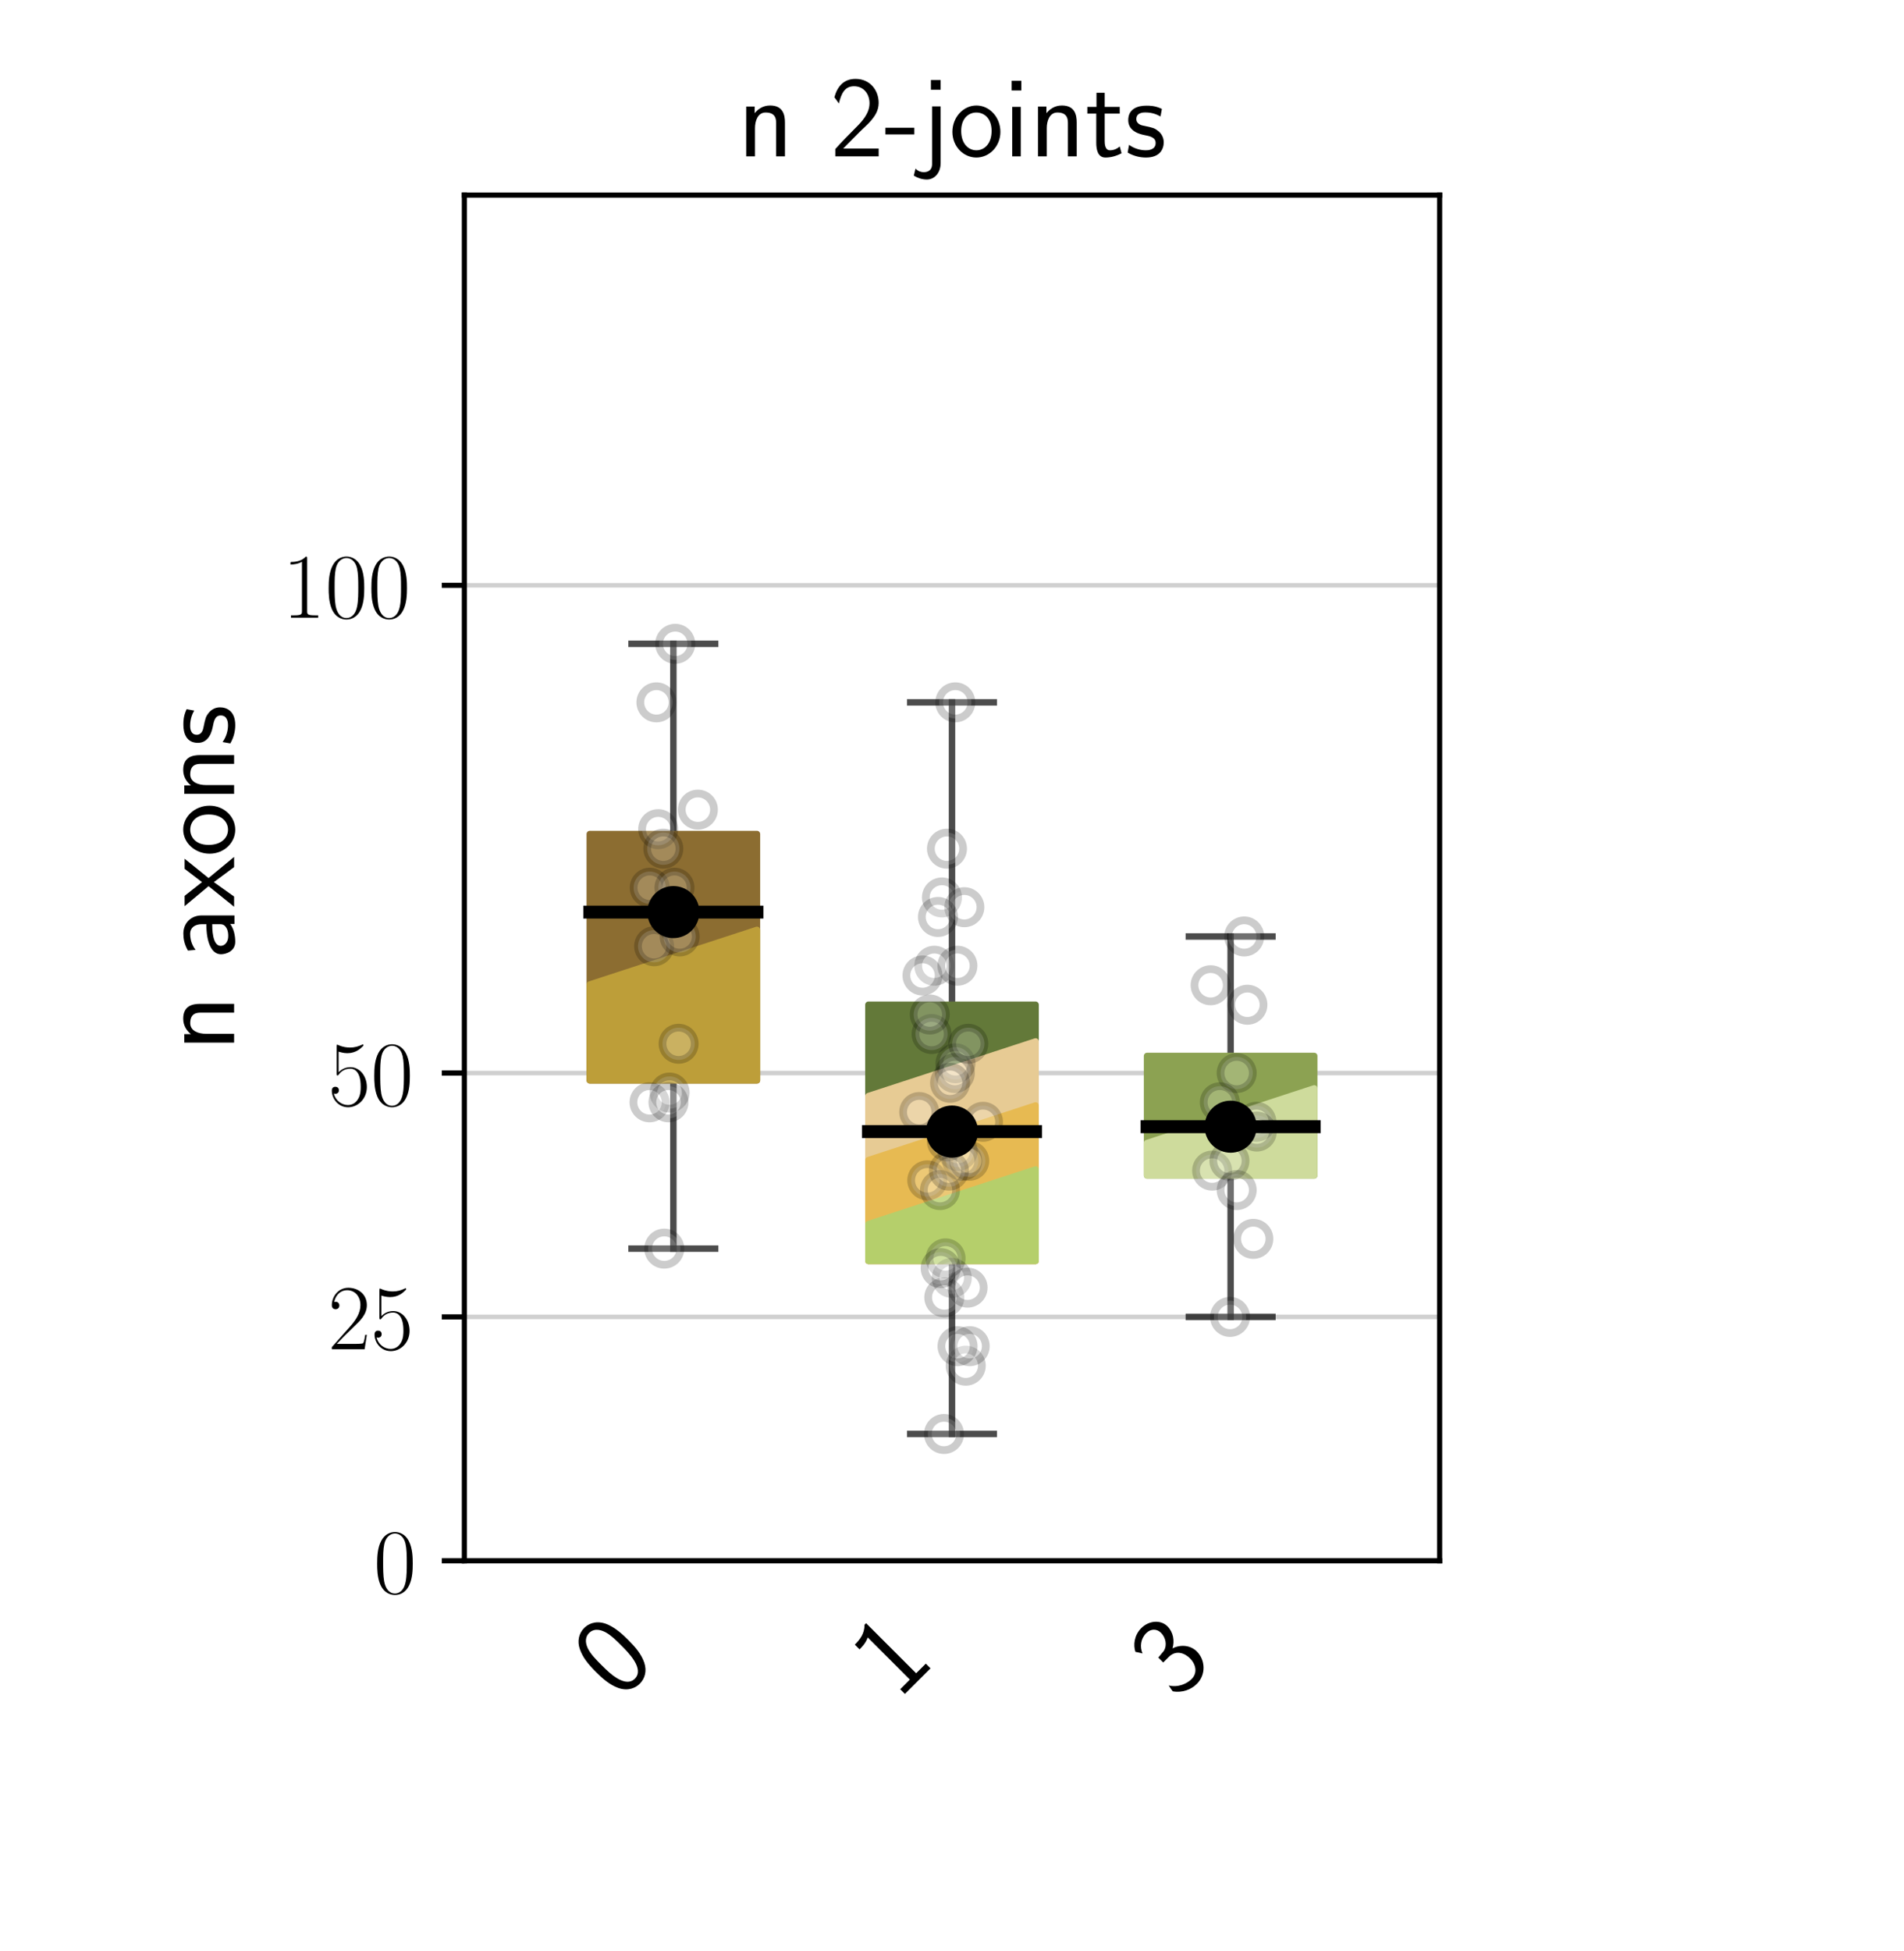 <?xml version="1.0" encoding="utf-8" standalone="no"?>
<!DOCTYPE svg PUBLIC "-//W3C//DTD SVG 1.1//EN"
  "http://www.w3.org/Graphics/SVG/1.1/DTD/svg11.dtd">
<!-- Created with matplotlib (https://matplotlib.org/) -->
<svg height="302.4pt" version="1.1" viewBox="0 0 295.2 302.4" width="295.2pt" xmlns="http://www.w3.org/2000/svg" xmlns:xlink="http://www.w3.org/1999/xlink">
 <defs>
  <style type="text/css">*{stroke-linecap:butt;stroke-linejoin:round;}</style>
 </defs>
 <g id="figure_1">
  <g id="patch_1">
   <path d="M 0 302.4 
L 295.2 302.4 
L 295.2 0 
L 0 0 
z
" style="fill:#ffffff;"/>
  </g>
  <g id="axes_1">
   <g id="patch_2">
    <path d="M 72 241.92 
L 223.2 241.92 
L 223.2 30.24 
L 72 30.24 
z
" style="fill:#ffffff;"/>
   </g>
   <g id="matplotlib.axis_1">
    <g id="xtick_1">
     <g id="text_1">
      <!-- 0 -->
      <g transform="translate(95.971 263.688)rotate(-45)scale(0.18 -0.18)">
       <defs>
        <path d="M 43.094 31.938 
C 43.094 37.578 43 48.078 38.906 56.188 
C 34.797 64 28.203 66.078 23.5 66.078 
C 16.703 66.078 10.906 62.109 7.906 55.781 
C 4.703 49.156 3.797 42.328 3.797 31.938 
C 3.797 24.828 4.094 16.109 7.703 8.484 
C 11.797 0.078 18.703 -2 23.406 -2 
C 29.594 -2 35.594 1.266 39 8.094 
C 42.5 15.219 43.094 23.031 43.094 31.938 
z
M 23.406 4.078 
C 15.797 4.078 13.5 12.672 12.797 15.547 
C 11.594 20.469 11.406 25.219 11.406 33.031 
C 11.406 39.156 11.406 46.062 13.297 51.516 
C 15.594 57.828 19.594 60 23.406 60 
C 30.797 60 33.203 52.688 34 50.125 
C 35.5 44.891 35.5 38.766 35.5 33.031 
C 35.5 23.844 35.5 4.078 23.406 4.078 
z
" id="CMSS17-48"/>
       </defs>
       <use transform="scale(0.996)" xlink:href="#CMSS17-48"/>
      </g>
     </g>
    </g>
    <g id="xtick_2">
     <g id="text_2">
      <!-- 1 -->
      <g transform="translate(139.171 263.688)rotate(-45)scale(0.18 -0.18)">
       <defs>
        <path d="M 28.406 67 
L 26.5 67 
C 21.094 61.562 14.797 60.781 8.406 60.781 
L 8.406 55 
C 11.297 55 16 55 20.703 57.297 
L 20.703 5.766 
L 8.906 5.766 
L 8.906 0 
L 40.203 0 
L 40.203 5.766 
L 28.406 5.766 
z
" id="CMSS17-49"/>
       </defs>
       <use transform="scale(0.996)" xlink:href="#CMSS17-49"/>
      </g>
     </g>
    </g>
    <g id="xtick_3">
     <g id="text_3">
      <!-- 3 -->
      <g transform="translate(182.371 263.688)rotate(-45)scale(0.18 -0.18)">
       <defs>
        <path d="M 15.703 31.641 
L 22.5 31.641 
C 31.906 31.641 34.594 23.547 34.594 17.906 
C 34.594 10.203 30.203 4.172 23 4.172 
C 17.406 4.172 9.5 6.938 5 14.25 
C 4.297 10.797 4.297 10.594 3.906 8.219 
C 8.594 1.375 16.203 -2 23.203 -2 
C 34.594 -2 43 7.391 43 17.781 
C 43 25.594 37.5 32.141 30 34.609 
C 36 37.875 40.406 44 40.406 51.141 
C 40.406 59.453 32.703 66.078 23.297 66.078 
C 14.703 66.078 8 60.812 5.203 55.156 
C 5.906 54.188 7.703 51.312 8.594 49.828 
C 10.797 55.656 16.5 60 23.203 60 
C 28.797 60 32.5 56.359 32.5 51.109 
C 32.5 45.672 29 39.734 23.094 38.359 
C 22.703 38.359 16.5 37.766 15.703 37.672 
z
" id="CMSS17-51"/>
       </defs>
       <use transform="scale(0.996)" xlink:href="#CMSS17-51"/>
      </g>
     </g>
    </g>
   </g>
   <g id="matplotlib.axis_2">
    <g id="ytick_1">
     <g id="line2d_1">
      <path clip-path="url(#p024f384706)" d="M 72 241.92 
L 223.2 241.92 
" style="fill:none;stroke:#b0b0b0;stroke-linecap:square;stroke-opacity:0.6;stroke-width:0.7;"/>
     </g>
     <g id="line2d_2">
      <defs>
       <path d="M 0 0 
L -3.5 0 
" id="m53a8b6870a" style="stroke:#000000;stroke-width:0.8;"/>
      </defs>
      <g>
       <use style="stroke:#000000;stroke-width:0.8;" x="72" xlink:href="#m53a8b6870a" y="241.92"/>
      </g>
     </g>
     <g id="text_4">
      <!-- $\mathdefault{0}$ -->
      <g transform="translate(57.928 246.936)scale(0.145 -0.145)">
       <defs>
        <path d="M 42 31.641 
C 42 37.75 41.906 48.125 37.703 56.109 
C 34 63.109 28.094 65.594 22.906 65.594 
C 18.094 65.594 12 63.406 8.203 56.203 
C 4.203 48.719 3.797 39.438 3.797 31.641 
C 3.797 25.953 3.906 17.281 7 9.672 
C 11.297 -0.609 19 -2 22.906 -2 
C 27.5 -2 34.5 -0.109 38.594 9.375 
C 41.594 16.281 42 24.359 42 31.641 
z
M 22.906 -0.406 
C 16.5 -0.406 12.703 5.078 11.297 12.688 
C 10.203 18.562 10.203 27.156 10.203 32.75 
C 10.203 40.438 10.203 46.828 11.5 52.922 
C 13.406 61.391 19 64 22.906 64 
C 27 64 32.297 61.297 34.203 53.125 
C 35.5 47.438 35.594 40.734 35.594 32.75 
C 35.594 26.25 35.594 18.266 34.406 12.375 
C 32.297 1.484 26.406 -0.406 22.906 -0.406 
z
" id="CMR17-48"/>
       </defs>
       <use transform="scale(0.996)" xlink:href="#CMR17-48"/>
      </g>
     </g>
    </g>
    <g id="ytick_2">
     <g id="line2d_3">
      <path clip-path="url(#p024f384706)" d="M 72 204.12 
L 223.2 204.12 
" style="fill:none;stroke:#b0b0b0;stroke-linecap:square;stroke-opacity:0.6;stroke-width:0.7;"/>
     </g>
     <g id="line2d_4">
      <g>
       <use style="stroke:#000000;stroke-width:0.8;" x="72" xlink:href="#m53a8b6870a" y="204.12"/>
      </g>
     </g>
     <g id="text_5">
      <!-- $\mathdefault{25}$ -->
      <g transform="translate(50.855 209.136)scale(0.145 -0.145)">
       <defs>
        <path d="M 41.703 15.453 
L 39.906 15.453 
C 38.906 8.375 38.094 7.172 37.703 6.562 
C 37.203 5.766 30 5.766 28.594 5.766 
L 9.406 5.766 
C 13 9.672 20 16.75 28.5 24.953 
C 34.594 30.734 41.703 37.531 41.703 47.422 
C 41.703 59.219 32.297 66 21.797 66 
C 10.797 66 4.094 56.312 4.094 47.344 
C 4.094 43.438 7 42.938 8.203 42.938 
C 9.203 42.938 12.203 43.547 12.203 47.031 
C 12.203 50.109 9.594 51 8.203 51 
C 7.594 51 7 50.906 6.594 50.703 
C 8.5 59.219 14.297 63.406 20.406 63.406 
C 29.094 63.406 34.797 56.516 34.797 47.422 
C 34.797 38.734 29.703 31.25 24 24.75 
L 4.094 2.281 
L 4.094 0 
L 39.297 0 
z
" id="CMR17-50"/>
        <path d="M 11.406 57.688 
C 12.406 57.281 16.5 56 20.703 56 
C 30 56 35.094 61.109 38 64.062 
C 38 64.953 38 65.5 37.406 65.5 
C 37.297 65.5 37.094 65.5 36.297 65.047 
C 32.797 63.406 28.703 62.078 23.703 62.078 
C 20.703 62.078 16.203 62.484 11.297 64.672 
C 10.203 65.172 10 65.172 9.906 65.172 
C 9.406 65.172 9.297 65.062 9.297 63.078 
L 9.297 34.422 
C 9.297 32.641 9.297 32.141 10.297 32.141 
C 10.797 32.141 11 32.344 11.5 33.031 
C 14.703 37.516 19.094 39.406 24.094 39.406 
C 27.594 39.406 35.094 37.219 35.094 20.141 
C 35.094 16.953 35.094 11.172 32.094 6.578 
C 29.594 2.484 25.703 0.391 21.406 0.391 
C 14.797 0.391 8.094 5 6.297 12.719 
C 6.703 12.609 7.5 12.422 7.906 12.422 
C 9.203 12.422 11.703 13.125 11.703 16.219 
C 11.703 18.906 9.797 20 7.906 20 
C 5.594 20 4.094 18.594 4.094 15.797 
C 4.094 7.094 11 -2 21.594 -2 
C 31.906 -2 41.703 6.875 41.703 19.75 
C 41.703 31.719 33.906 41 24.203 41 
C 19.094 41 14.797 39.109 11.406 35.531 
z
" id="CMR17-53"/>
       </defs>
       <use transform="scale(0.996)" xlink:href="#CMR17-50"/>
       <use transform="translate(45.69 0)scale(0.996)" xlink:href="#CMR17-53"/>
      </g>
     </g>
    </g>
    <g id="ytick_3">
     <g id="line2d_5">
      <path clip-path="url(#p024f384706)" d="M 72 166.32 
L 223.2 166.32 
" style="fill:none;stroke:#b0b0b0;stroke-linecap:square;stroke-opacity:0.6;stroke-width:0.7;"/>
     </g>
     <g id="line2d_6">
      <g>
       <use style="stroke:#000000;stroke-width:0.8;" x="72" xlink:href="#m53a8b6870a" y="166.32"/>
      </g>
     </g>
     <g id="text_6">
      <!-- $\mathdefault{50}$ -->
      <g transform="translate(50.855 171.336)scale(0.145 -0.145)">
       <use transform="scale(0.996)" xlink:href="#CMR17-53"/>
       <use transform="translate(45.69 0)scale(0.996)" xlink:href="#CMR17-48"/>
      </g>
     </g>
    </g>
    <g id="ytick_4">
     <g id="line2d_7">
      <path clip-path="url(#p024f384706)" d="M 72 90.72 
L 223.2 90.72 
" style="fill:none;stroke:#b0b0b0;stroke-linecap:square;stroke-opacity:0.6;stroke-width:0.7;"/>
     </g>
     <g id="line2d_8">
      <g>
       <use style="stroke:#000000;stroke-width:0.8;" x="72" xlink:href="#m53a8b6870a" y="90.72"/>
      </g>
     </g>
     <g id="text_7">
      <!-- $\mathdefault{100}$ -->
      <g transform="translate(43.783 95.736)scale(0.145 -0.145)">
       <defs>
        <path d="M 26.594 63.406 
C 26.594 65.5 26.5 65.5 25.094 65.5 
C 21.203 61.188 15.297 59.797 9.703 59.797 
C 9.406 59.797 8.906 59.797 8.797 59.5 
C 8.703 59.297 8.703 59.094 8.703 57 
C 11.797 57 17 57.594 21 59.984 
L 21 7.203 
C 21 3.688 20.797 2.5 12.203 2.5 
L 9.203 2.5 
L 9.203 0 
C 14 0 19 0 23.797 0 
C 28.594 0 33.594 0 38.406 0 
L 38.406 2.5 
L 35.406 2.5 
C 26.797 2.5 26.594 3.594 26.594 7.156 
z
" id="CMR17-49"/>
       </defs>
       <use transform="scale(0.996)" xlink:href="#CMR17-49"/>
       <use transform="translate(45.69 0)scale(0.996)" xlink:href="#CMR17-48"/>
       <use transform="translate(91.381 0)scale(0.996)" xlink:href="#CMR17-48"/>
      </g>
     </g>
    </g>
    <g id="text_8">
     <!-- n axons -->
     <g transform="translate(36.295 162.929)rotate(-90)scale(0.18 -0.18)">
      <defs>
       <path d="M 40.906 29.328 
C 40.906 35.672 39.406 44 28.094 44 
C 21.703 44 17.5 40.719 14.703 37.328 
L 14.703 43.094 
L 7.406 43.094 
L 7.406 0 
L 15 0 
L 15 24.359 
C 15 30.688 17.406 37.938 24.203 37.938 
C 33 37.938 33.297 32 33.297 28.578 
L 33.297 0 
L 40.906 0 
z
" id="CMSS17-110"/>
       <path d="M 37.594 27.984 
C 37.594 37.375 30.906 43.875 21.906 43.875 
C 17.5 43.875 12.703 43.078 7.203 39.891 
L 7.797 33.359 
C 10.297 35.125 14.594 38 21.797 38 
C 26.906 38 30 34.062 30 27.844 
L 30 24 
C 14 24 4 19.344 4 11.344 
C 4 7.203 6.5 -1 14.797 -1 
C 16.297 -1 24.406 -1 30.203 3.391 
L 30.203 -0.297 
L 37.594 -0.297 
z
M 30 12.75 
C 30 10.953 30 8.562 27 6.781 
C 24.406 5.078 21.094 5.078 19.703 5.078 
C 14.703 5.078 11.297 7.984 11.297 11.625 
C 11.297 18.922 26.906 18.922 30 18.922 
z
" id="CMSS17-97"/>
       <path d="M 24.797 22.094 
L 41.5 42.797 
L 32.797 42.797 
L 21.297 27.766 
L 9.406 42.797 
L 0.5 42.797 
L 17.797 22.094 
L 0 0 
L 8.797 0 
L 21.297 17.516 
L 34.297 0 
L 43.094 0 
z
" id="CMSS17-120"/>
       <path d="M 44.203 21.188 
C 44.203 34 34.703 44 23.5 44 
C 12 44 2.703 33.703 2.703 21.188 
C 2.703 8.5 12.297 -1 23.406 -1 
C 34.797 -1 44.203 8.797 44.203 21.188 
z
M 23.5 5.266 
C 16.406 5.266 10.297 11.078 10.297 22 
C 10.297 33.609 17.406 37.922 23.406 37.922 
C 29.906 37.922 36.594 33.219 36.594 22 
C 36.594 10.672 30.094 5.266 23.5 5.266 
z
" id="CMSS17-111"/>
       <path d="M 32.203 41.047 
C 26.297 43.859 21.703 43.859 18.703 43.859 
C 11.594 43.859 3.094 41.375 3.094 31.297 
C 3.094 21.234 14.094 19.031 17.094 18.422 
C 21.703 17.531 26.797 16.531 26.797 11.562 
C 26.797 5.266 19.594 5.266 18.297 5.266 
C 14.297 5.266 8.797 6.359 3.797 9.969 
L 2.594 3.281 
C 8.297 0 13.797 -1 18.406 -1 
C 30.703 -1 33.797 6.5 33.797 12.203 
C 33.797 17.094 31 20.391 29.094 21.891 
C 25.797 24.5 24.594 24.797 16.406 26.5 
C 15 26.703 10.094 27.797 10.094 32.281 
C 10.094 38 16.406 38 17.797 38 
C 24.297 38 28.297 35.984 31 34.5 
z
" id="CMSS17-115"/>
      </defs>
      <use transform="scale(0.996)" xlink:href="#CMSS17-110"/>
      <use transform="translate(79.434 0)scale(0.996)" xlink:href="#CMSS17-97"/>
      <use transform="translate(124.356 0)scale(0.996)" xlink:href="#CMSS17-120"/>
      <use transform="translate(167.356 0)scale(0.996)" xlink:href="#CMSS17-111"/>
      <use transform="translate(214.2 0)scale(0.996)" xlink:href="#CMSS17-110"/>
      <use transform="translate(262.405 0)scale(0.996)" xlink:href="#CMSS17-115"/>
     </g>
    </g>
   </g>
   <g id="line2d_9">
    <path clip-path="url(#p024f384706)" d="M 104.4 167.454 
L 104.4 193.536 
" style="fill:none;stroke:#000000;stroke-linecap:square;stroke-opacity:0.7;"/>
   </g>
   <g id="line2d_10">
    <path clip-path="url(#p024f384706)" d="M 104.4 129.276 
L 104.4 99.792 
" style="fill:none;stroke:#000000;stroke-linecap:square;stroke-opacity:0.7;"/>
   </g>
   <g id="line2d_11">
    <path clip-path="url(#p024f384706)" d="M 97.92 193.536 
L 110.88 193.536 
" style="fill:none;stroke:#000000;stroke-linecap:square;stroke-opacity:0.7;"/>
   </g>
   <g id="line2d_12">
    <path clip-path="url(#p024f384706)" d="M 97.92 99.792 
L 110.88 99.792 
" style="fill:none;stroke:#000000;stroke-linecap:square;stroke-opacity:0.7;"/>
   </g>
   <g id="line2d_13">
    <path clip-path="url(#p024f384706)" d="M 147.6 195.426 
L 147.6 222.264 
" style="fill:none;stroke:#000000;stroke-linecap:square;stroke-opacity:0.7;"/>
   </g>
   <g id="line2d_14">
    <path clip-path="url(#p024f384706)" d="M 147.6 155.736 
L 147.6 108.864 
" style="fill:none;stroke:#000000;stroke-linecap:square;stroke-opacity:0.7;"/>
   </g>
   <g id="line2d_15">
    <path clip-path="url(#p024f384706)" d="M 141.12 222.264 
L 154.08 222.264 
" style="fill:none;stroke:#000000;stroke-linecap:square;stroke-opacity:0.7;"/>
   </g>
   <g id="line2d_16">
    <path clip-path="url(#p024f384706)" d="M 141.12 108.864 
L 154.08 108.864 
" style="fill:none;stroke:#000000;stroke-linecap:square;stroke-opacity:0.7;"/>
   </g>
   <g id="line2d_17">
    <path clip-path="url(#p024f384706)" d="M 190.8 182.196 
L 190.8 204.12 
" style="fill:none;stroke:#000000;stroke-linecap:square;stroke-opacity:0.7;"/>
   </g>
   <g id="line2d_18">
    <path clip-path="url(#p024f384706)" d="M 190.8 163.674 
L 190.8 145.152 
" style="fill:none;stroke:#000000;stroke-linecap:square;stroke-opacity:0.7;"/>
   </g>
   <g id="line2d_19">
    <path clip-path="url(#p024f384706)" d="M 184.32 204.12 
L 197.28 204.12 
" style="fill:none;stroke:#000000;stroke-linecap:square;stroke-opacity:0.7;"/>
   </g>
   <g id="line2d_20">
    <path clip-path="url(#p024f384706)" d="M 184.32 145.152 
L 197.28 145.152 
" style="fill:none;stroke:#000000;stroke-linecap:square;stroke-opacity:0.7;"/>
   </g>
   <g id="patch_3">
    <path d="M 72 241.92 
L 72 30.24 
" style="fill:none;stroke:#000000;stroke-linecap:square;stroke-linejoin:miter;stroke-width:0.8;"/>
   </g>
   <g id="patch_4">
    <path d="M 223.2 241.92 
L 223.2 30.24 
" style="fill:none;stroke:#000000;stroke-linecap:square;stroke-linejoin:miter;stroke-width:0.8;"/>
   </g>
   <g id="patch_5">
    <path d="M 72 241.92 
L 223.2 241.92 
" style="fill:none;stroke:#000000;stroke-linecap:square;stroke-linejoin:miter;stroke-width:0.8;"/>
   </g>
   <g id="patch_6">
    <path d="M 72 30.24 
L 223.2 30.24 
" style="fill:none;stroke:#000000;stroke-linecap:square;stroke-linejoin:miter;stroke-width:0.8;"/>
   </g>
   <g id="text_9">
    <!-- n 2-joints -->
    <g transform="translate(114.366 24.24)scale(0.18 -0.18)">
     <defs>
      <path d="M 25.797 21.203 
C 28.594 24.078 32.797 27.562 35.703 31.047 
C 38.5 34.438 42.203 39.234 42.203 46.203 
C 42.203 57.141 34.797 67 22.203 67 
C 12.297 67 6.594 60.828 3.906 51.156 
C 4.906 49.766 6.406 47.766 7.797 45.766 
C 10 54.844 13.094 60.625 20.906 60.625 
C 29.5 60.625 34.297 53.641 34.297 45.969 
C 34.297 36.797 27.297 29.703 22 24.422 
C 16.094 18.547 10.297 12.562 4.703 6.375 
L 4.703 0 
L 42.203 0 
L 42.203 6.766 
L 25.203 6.766 
C 24 6.766 22.797 6.766 21.594 6.766 
L 11.594 6.766 
L 11.594 6.859 
z
" id="CMSS17-50"/>
      <path d="M 26 19 
L 26 24.766 
L 1 24.766 
L 1 19 
z
" id="CMSS17-45"/>
      <path d="M 17.406 66 
L 9 66 
L 9 57.641 
L 17.406 57.641 
z
M -5.797 -16.625 
C -2.594 -18.609 1.297 -20 5.5 -20 
C 11.797 -20 17.406 -14.609 17.406 -5.719 
L 17.406 43.234 
L 10 43.234 
L 10 -6.641 
C 10 -12.734 5.406 -13.641 2.797 -13.641 
C 0.594 -13.641 -2 -12.938 -4.297 -10.547 
z
" id="CMSS17-106"/>
      <path d="M 15.297 65.359 
L 6.906 65.359 
L 6.906 57 
L 15.297 57 
z
M 14.797 42.797 
L 7.406 42.797 
L 7.406 0 
L 14.797 0 
z
" id="CMSS17-105"/>
      <path d="M 16.703 37 
L 29.703 37 
L 29.703 42.766 
L 16.703 42.766 
L 16.703 55 
L 9.594 55 
L 9.594 42.766 
L 1.703 42.766 
L 1.703 37 
L 9.406 37 
L 9.406 11.703 
C 9.406 6 10.703 -1 17.297 -1 
C 22.297 -1 26.906 0.391 31.297 2.688 
L 29.703 8.562 
C 27.297 6.469 24.406 5.266 21.297 5.266 
C 16.906 5.266 16.703 10.875 16.703 13.375 
z
" id="CMSS17-116"/>
     </defs>
     <use transform="scale(0.996)" xlink:href="#CMSS17-110"/>
     <use transform="translate(79.434 0)scale(0.996)" xlink:href="#CMSS17-50"/>
     <use transform="translate(126.278 0)scale(0.996)" xlink:href="#CMSS17-45"/>
     <use transform="translate(157.507 0)scale(0.996)" xlink:href="#CMSS17-106"/>
     <use transform="translate(182.29 0)scale(0.996)" xlink:href="#CMSS17-111"/>
     <use transform="translate(229.134 0)scale(0.996)" xlink:href="#CMSS17-105"/>
     <use transform="translate(251.314 0)scale(0.996)" xlink:href="#CMSS17-110"/>
     <use transform="translate(299.519 0)scale(0.996)" xlink:href="#CMSS17-116"/>
     <use transform="translate(333.351 0)scale(0.996)" xlink:href="#CMSS17-115"/>
    </g>
   </g>
   <g id="patch_7">
    <path clip-path="url(#p024f384706)" d="M 91.44 167.454 
L 117.36 167.454 
L 117.36 129.276 
L 91.44 129.276 
L 91.44 167.454 
z
" style="fill:#8c6d31;stroke:#8c6d31;stroke-linejoin:miter;"/>
   </g>
   <g id="patch_8">
    <path clip-path="url(#p024f384706)" d="M 134.64 195.426 
L 160.56 195.426 
L 160.56 155.736 
L 134.64 155.736 
L 134.64 195.426 
z
" style="fill:#637939;stroke:#637939;stroke-linejoin:miter;"/>
   </g>
   <g id="patch_9">
    <path clip-path="url(#p024f384706)" d="M 177.84 182.196 
L 203.76 182.196 
L 203.76 163.674 
L 177.84 163.674 
L 177.84 182.196 
z
" style="fill:#8ca252;stroke:#8ca252;stroke-linejoin:miter;"/>
   </g>
   <g id="patch_10">
    <path clip-path="url(#p024f384706)" d="M 134.64 195.426 
L 134.64 169.892 
L 160.56 161.425 
L 160.56 195.426 
z
" style="fill:#e7cb94;stroke:#e7cb94;stroke-linejoin:miter;"/>
   </g>
   <g id="patch_11">
    <path clip-path="url(#p024f384706)" d="M 134.64 195.426 
L 134.64 179.815 
L 160.56 171.347 
L 160.56 195.426 
z
" style="fill:#e7ba52;stroke:#e7ba52;stroke-linejoin:miter;"/>
   </g>
   <g id="patch_12">
    <path clip-path="url(#p024f384706)" d="M 91.44 167.454 
L 91.44 152.599 
L 117.36 144.131 
L 117.36 167.454 
z
" style="fill:#bd9e39;stroke:#bd9e39;stroke-linejoin:miter;"/>
   </g>
   <g id="patch_13">
    <path clip-path="url(#p024f384706)" d="M 134.64 195.426 
L 134.64 189.737 
L 160.56 181.27 
L 160.56 195.426 
z
" style="fill:#b5cf6b;stroke:#b5cf6b;stroke-linejoin:miter;"/>
   </g>
   <g id="patch_14">
    <path clip-path="url(#p024f384706)" d="M 177.84 182.196 
L 177.84 177.169 
L 203.76 168.701 
L 203.76 182.196 
z
" style="fill:#cedb9c;stroke:#cedb9c;stroke-linejoin:miter;"/>
   </g>
   <g id="PathCollection_1">
    <defs>
     <path d="M 0 2.5 
C 0.663 2.5 1.299 2.237 1.768 1.768 
C 2.237 1.299 2.5 0.663 2.5 0 
C 2.5 -0.663 2.237 -1.299 1.768 -1.768 
C 1.299 -2.237 0.663 -2.5 0 -2.5 
C -0.663 -2.5 -1.299 -2.237 -1.768 -1.768 
C -2.237 -1.299 -2.5 -0.663 -2.5 0 
C -2.5 0.663 -2.237 1.299 -1.768 1.768 
C -1.299 2.237 -0.663 2.5 0 2.5 
z
" id="m28e95fba90" style="stroke:#000000;stroke-opacity:0.2;stroke-width:1.2;"/>
    </defs>
    <g>
     <use style="fill:#ffffff;fill-opacity:0.2;stroke:#000000;stroke-opacity:0.2;stroke-width:1.2;" x="101.775" xlink:href="#m28e95fba90" y="108.864"/>
     <use style="fill:#ffffff;fill-opacity:0.2;stroke:#000000;stroke-opacity:0.2;stroke-width:1.2;" x="105.215" xlink:href="#m28e95fba90" y="161.784"/>
     <use style="fill:#ffffff;fill-opacity:0.2;stroke:#000000;stroke-opacity:0.2;stroke-width:1.2;" x="102.046" xlink:href="#m28e95fba90" y="128.52"/>
     <use style="fill:#ffffff;fill-opacity:0.2;stroke:#000000;stroke-opacity:0.2;stroke-width:1.2;" x="100.739" xlink:href="#m28e95fba90" y="137.592"/>
     <use style="fill:#ffffff;fill-opacity:0.2;stroke:#000000;stroke-opacity:0.2;stroke-width:1.2;" x="108.199" xlink:href="#m28e95fba90" y="125.496"/>
     <use style="fill:#ffffff;fill-opacity:0.2;stroke:#000000;stroke-opacity:0.2;stroke-width:1.2;" x="103.815" xlink:href="#m28e95fba90" y="169.344"/>
     <use style="fill:#ffffff;fill-opacity:0.2;stroke:#000000;stroke-opacity:0.2;stroke-width:1.2;" x="104.575" xlink:href="#m28e95fba90" y="137.592"/>
     <use style="fill:#ffffff;fill-opacity:0.2;stroke:#000000;stroke-opacity:0.2;stroke-width:1.2;" x="100.707" xlink:href="#m28e95fba90" y="170.856"/>
     <use style="fill:#ffffff;fill-opacity:0.2;stroke:#000000;stroke-opacity:0.2;stroke-width:1.2;" x="102.989" xlink:href="#m28e95fba90" y="193.536"/>
     <use style="fill:#ffffff;fill-opacity:0.2;stroke:#000000;stroke-opacity:0.2;stroke-width:1.2;" x="104.688" xlink:href="#m28e95fba90" y="99.792"/>
     <use style="fill:#ffffff;fill-opacity:0.2;stroke:#000000;stroke-opacity:0.2;stroke-width:1.2;" x="101.417" xlink:href="#m28e95fba90" y="146.664"/>
     <use style="fill:#ffffff;fill-opacity:0.2;stroke:#000000;stroke-opacity:0.2;stroke-width:1.2;" x="105.374" xlink:href="#m28e95fba90" y="145.152"/>
     <use style="fill:#ffffff;fill-opacity:0.2;stroke:#000000;stroke-opacity:0.2;stroke-width:1.2;" x="102.843" xlink:href="#m28e95fba90" y="131.544"/>
     <use style="fill:#ffffff;fill-opacity:0.2;stroke:#000000;stroke-opacity:0.2;stroke-width:1.2;" x="103.644" xlink:href="#m28e95fba90" y="170.856"/>
    </g>
   </g>
   <g id="PathCollection_2">
    <g>
     <use style="fill:#ffffff;fill-opacity:0.2;stroke:#000000;stroke-opacity:0.2;stroke-width:1.2;" x="146.04" xlink:href="#m28e95fba90" y="139.104"/>
     <use style="fill:#ffffff;fill-opacity:0.2;stroke:#000000;stroke-opacity:0.2;stroke-width:1.2;" x="152.401" xlink:href="#m28e95fba90" y="173.88"/>
     <use style="fill:#ffffff;fill-opacity:0.2;stroke:#000000;stroke-opacity:0.2;stroke-width:1.2;" x="147.565" xlink:href="#m28e95fba90" y="198.072"/>
     <use style="fill:#ffffff;fill-opacity:0.2;stroke:#000000;stroke-opacity:0.2;stroke-width:1.2;" x="144.858" xlink:href="#m28e95fba90" y="149.688"/>
     <use style="fill:#ffffff;fill-opacity:0.2;stroke:#000000;stroke-opacity:0.2;stroke-width:1.2;" x="149.732" xlink:href="#m28e95fba90" y="211.68"/>
     <use style="fill:#ffffff;fill-opacity:0.2;stroke:#000000;stroke-opacity:0.2;stroke-width:1.2;" x="144.436" xlink:href="#m28e95fba90" y="160.272"/>
     <use style="fill:#ffffff;fill-opacity:0.2;stroke:#000000;stroke-opacity:0.2;stroke-width:1.2;" x="148.141" xlink:href="#m28e95fba90" y="164.808"/>
     <use style="fill:#ffffff;fill-opacity:0.2;stroke:#000000;stroke-opacity:0.2;stroke-width:1.2;" x="142.521" xlink:href="#m28e95fba90" y="172.368"/>
     <use style="fill:#ffffff;fill-opacity:0.2;stroke:#000000;stroke-opacity:0.2;stroke-width:1.2;" x="144.157" xlink:href="#m28e95fba90" y="157.248"/>
     <use style="fill:#ffffff;fill-opacity:0.2;stroke:#000000;stroke-opacity:0.2;stroke-width:1.2;" x="148.11" xlink:href="#m28e95fba90" y="108.864"/>
     <use style="fill:#ffffff;fill-opacity:0.2;stroke:#000000;stroke-opacity:0.2;stroke-width:1.2;" x="149.514" xlink:href="#m28e95fba90" y="140.616"/>
     <use style="fill:#ffffff;fill-opacity:0.2;stroke:#000000;stroke-opacity:0.2;stroke-width:1.2;" x="148.044" xlink:href="#m28e95fba90" y="166.32"/>
     <use style="fill:#ffffff;fill-opacity:0.2;stroke:#000000;stroke-opacity:0.2;stroke-width:1.2;" x="147.3" xlink:href="#m28e95fba90" y="167.832"/>
     <use style="fill:#ffffff;fill-opacity:0.2;stroke:#000000;stroke-opacity:0.2;stroke-width:1.2;" x="146.82" xlink:href="#m28e95fba90" y="131.544"/>
     <use style="fill:#ffffff;fill-opacity:0.2;stroke:#000000;stroke-opacity:0.2;stroke-width:1.2;" x="143.768" xlink:href="#m28e95fba90" y="182.952"/>
     <use style="fill:#ffffff;fill-opacity:0.2;stroke:#000000;stroke-opacity:0.2;stroke-width:1.2;" x="145.734" xlink:href="#m28e95fba90" y="184.464"/>
     <use style="fill:#ffffff;fill-opacity:0.2;stroke:#000000;stroke-opacity:0.2;stroke-width:1.2;" x="146.406" xlink:href="#m28e95fba90" y="201.096"/>
     <use style="fill:#ffffff;fill-opacity:0.2;stroke:#000000;stroke-opacity:0.2;stroke-width:1.2;" x="150.34" xlink:href="#m28e95fba90" y="208.656"/>
     <use style="fill:#ffffff;fill-opacity:0.2;stroke:#000000;stroke-opacity:0.2;stroke-width:1.2;" x="148.491" xlink:href="#m28e95fba90" y="178.416"/>
     <use style="fill:#ffffff;fill-opacity:0.2;stroke:#000000;stroke-opacity:0.2;stroke-width:1.2;" x="143.03" xlink:href="#m28e95fba90" y="151.2"/>
     <use style="fill:#ffffff;fill-opacity:0.2;stroke:#000000;stroke-opacity:0.2;stroke-width:1.2;" x="148.44" xlink:href="#m28e95fba90" y="149.688"/>
     <use style="fill:#ffffff;fill-opacity:0.2;stroke:#000000;stroke-opacity:0.2;stroke-width:1.2;" x="146.602" xlink:href="#m28e95fba90" y="195.048"/>
     <use style="fill:#ffffff;fill-opacity:0.2;stroke:#000000;stroke-opacity:0.2;stroke-width:1.2;" x="145.845" xlink:href="#m28e95fba90" y="196.56"/>
     <use style="fill:#ffffff;fill-opacity:0.2;stroke:#000000;stroke-opacity:0.2;stroke-width:1.2;" x="149.185" xlink:href="#m28e95fba90" y="179.928"/>
     <use style="fill:#ffffff;fill-opacity:0.2;stroke:#000000;stroke-opacity:0.2;stroke-width:1.2;" x="150.272" xlink:href="#m28e95fba90" y="179.928"/>
     <use style="fill:#ffffff;fill-opacity:0.2;stroke:#000000;stroke-opacity:0.2;stroke-width:1.2;" x="150.014" xlink:href="#m28e95fba90" y="199.584"/>
     <use style="fill:#ffffff;fill-opacity:0.2;stroke:#000000;stroke-opacity:0.2;stroke-width:1.2;" x="145.425" xlink:href="#m28e95fba90" y="142.128"/>
     <use style="fill:#ffffff;fill-opacity:0.2;stroke:#000000;stroke-opacity:0.2;stroke-width:1.2;" x="146.799" xlink:href="#m28e95fba90" y="176.904"/>
     <use style="fill:#ffffff;fill-opacity:0.2;stroke:#000000;stroke-opacity:0.2;stroke-width:1.2;" x="148.459" xlink:href="#m28e95fba90" y="208.656"/>
     <use style="fill:#ffffff;fill-opacity:0.2;stroke:#000000;stroke-opacity:0.2;stroke-width:1.2;" x="150.129" xlink:href="#m28e95fba90" y="161.784"/>
     <use style="fill:#ffffff;fill-opacity:0.2;stroke:#000000;stroke-opacity:0.2;stroke-width:1.2;" x="146.358" xlink:href="#m28e95fba90" y="222.264"/>
     <use style="fill:#ffffff;fill-opacity:0.2;stroke:#000000;stroke-opacity:0.2;stroke-width:1.2;" x="147.119" xlink:href="#m28e95fba90" y="181.44"/>
    </g>
   </g>
   <g id="PathCollection_3">
    <g>
     <use style="fill:#ffffff;fill-opacity:0.2;stroke:#000000;stroke-opacity:0.2;stroke-width:1.2;" x="187.932" xlink:href="#m28e95fba90" y="181.44"/>
     <use style="fill:#ffffff;fill-opacity:0.2;stroke:#000000;stroke-opacity:0.2;stroke-width:1.2;" x="187.699" xlink:href="#m28e95fba90" y="152.712"/>
     <use style="fill:#ffffff;fill-opacity:0.2;stroke:#000000;stroke-opacity:0.2;stroke-width:1.2;" x="192.906" xlink:href="#m28e95fba90" y="145.152"/>
     <use style="fill:#ffffff;fill-opacity:0.2;stroke:#000000;stroke-opacity:0.2;stroke-width:1.2;" x="194.315" xlink:href="#m28e95fba90" y="192.024"/>
     <use style="fill:#ffffff;fill-opacity:0.2;stroke:#000000;stroke-opacity:0.2;stroke-width:1.2;" x="190.613" xlink:href="#m28e95fba90" y="179.928"/>
     <use style="fill:#ffffff;fill-opacity:0.2;stroke:#000000;stroke-opacity:0.2;stroke-width:1.2;" x="193.401" xlink:href="#m28e95fba90" y="155.736"/>
     <use style="fill:#ffffff;fill-opacity:0.2;stroke:#000000;stroke-opacity:0.2;stroke-width:1.2;" x="191.737" xlink:href="#m28e95fba90" y="166.32"/>
     <use style="fill:#ffffff;fill-opacity:0.2;stroke:#000000;stroke-opacity:0.2;stroke-width:1.2;" x="189.128" xlink:href="#m28e95fba90" y="170.856"/>
     <use style="fill:#ffffff;fill-opacity:0.2;stroke:#000000;stroke-opacity:0.2;stroke-width:1.2;" x="191.737" xlink:href="#m28e95fba90" y="184.464"/>
     <use style="fill:#ffffff;fill-opacity:0.2;stroke:#000000;stroke-opacity:0.2;stroke-width:1.2;" x="194.787" xlink:href="#m28e95fba90" y="173.88"/>
     <use style="fill:#ffffff;fill-opacity:0.2;stroke:#000000;stroke-opacity:0.2;stroke-width:1.2;" x="190.707" xlink:href="#m28e95fba90" y="204.12"/>
     <use style="fill:#ffffff;fill-opacity:0.2;stroke:#000000;stroke-opacity:0.2;stroke-width:1.2;" x="194.856" xlink:href="#m28e95fba90" y="175.392"/>
    </g>
   </g>
   <g id="PathCollection_4">
    <defs>
     <path d="M 0 3.536 
C 0.938 3.536 1.837 3.163 2.5 2.5 
C 3.163 1.837 3.536 0.938 3.536 0 
C 3.536 -0.938 3.163 -1.837 2.5 -2.5 
C 1.837 -3.163 0.938 -3.536 0 -3.536 
C -0.938 -3.536 -1.837 -3.163 -2.5 -2.5 
C -3.163 -1.837 -3.536 -0.938 -3.536 0 
C -3.536 0.938 -3.163 1.837 -2.5 2.5 
C -1.837 3.163 -0.938 3.536 0 3.536 
z
" id="ma63445c531" style="stroke:#000000;"/>
    </defs>
    <g clip-path="url(#p024f384706)">
     <use style="stroke:#000000;" x="104.4" xlink:href="#ma63445c531" y="141.372"/>
    </g>
   </g>
   <g id="PathCollection_5">
    <g clip-path="url(#p024f384706)">
     <use style="stroke:#000000;" x="147.6" xlink:href="#ma63445c531" y="175.392"/>
    </g>
   </g>
   <g id="PathCollection_6">
    <g clip-path="url(#p024f384706)">
     <use style="stroke:#000000;" x="190.8" xlink:href="#ma63445c531" y="174.636"/>
    </g>
   </g>
   <g id="line2d_21">
    <path clip-path="url(#p024f384706)" d="M 91.44 141.372 
L 117.36 141.372 
" style="fill:none;stroke:#000000;stroke-linecap:square;stroke-width:2;"/>
   </g>
   <g id="line2d_22">
    <path clip-path="url(#p024f384706)" d="M 134.64 175.392 
L 160.56 175.392 
" style="fill:none;stroke:#000000;stroke-linecap:square;stroke-width:2;"/>
   </g>
   <g id="line2d_23">
    <path clip-path="url(#p024f384706)" d="M 177.84 174.636 
L 203.76 174.636 
" style="fill:none;stroke:#000000;stroke-linecap:square;stroke-width:2;"/>
   </g>
  </g>
 </g>
 <defs>
  <clipPath id="p024f384706">
   <rect height="211.68" width="151.2" x="72" y="30.24"/>
  </clipPath>
 </defs>
</svg>

